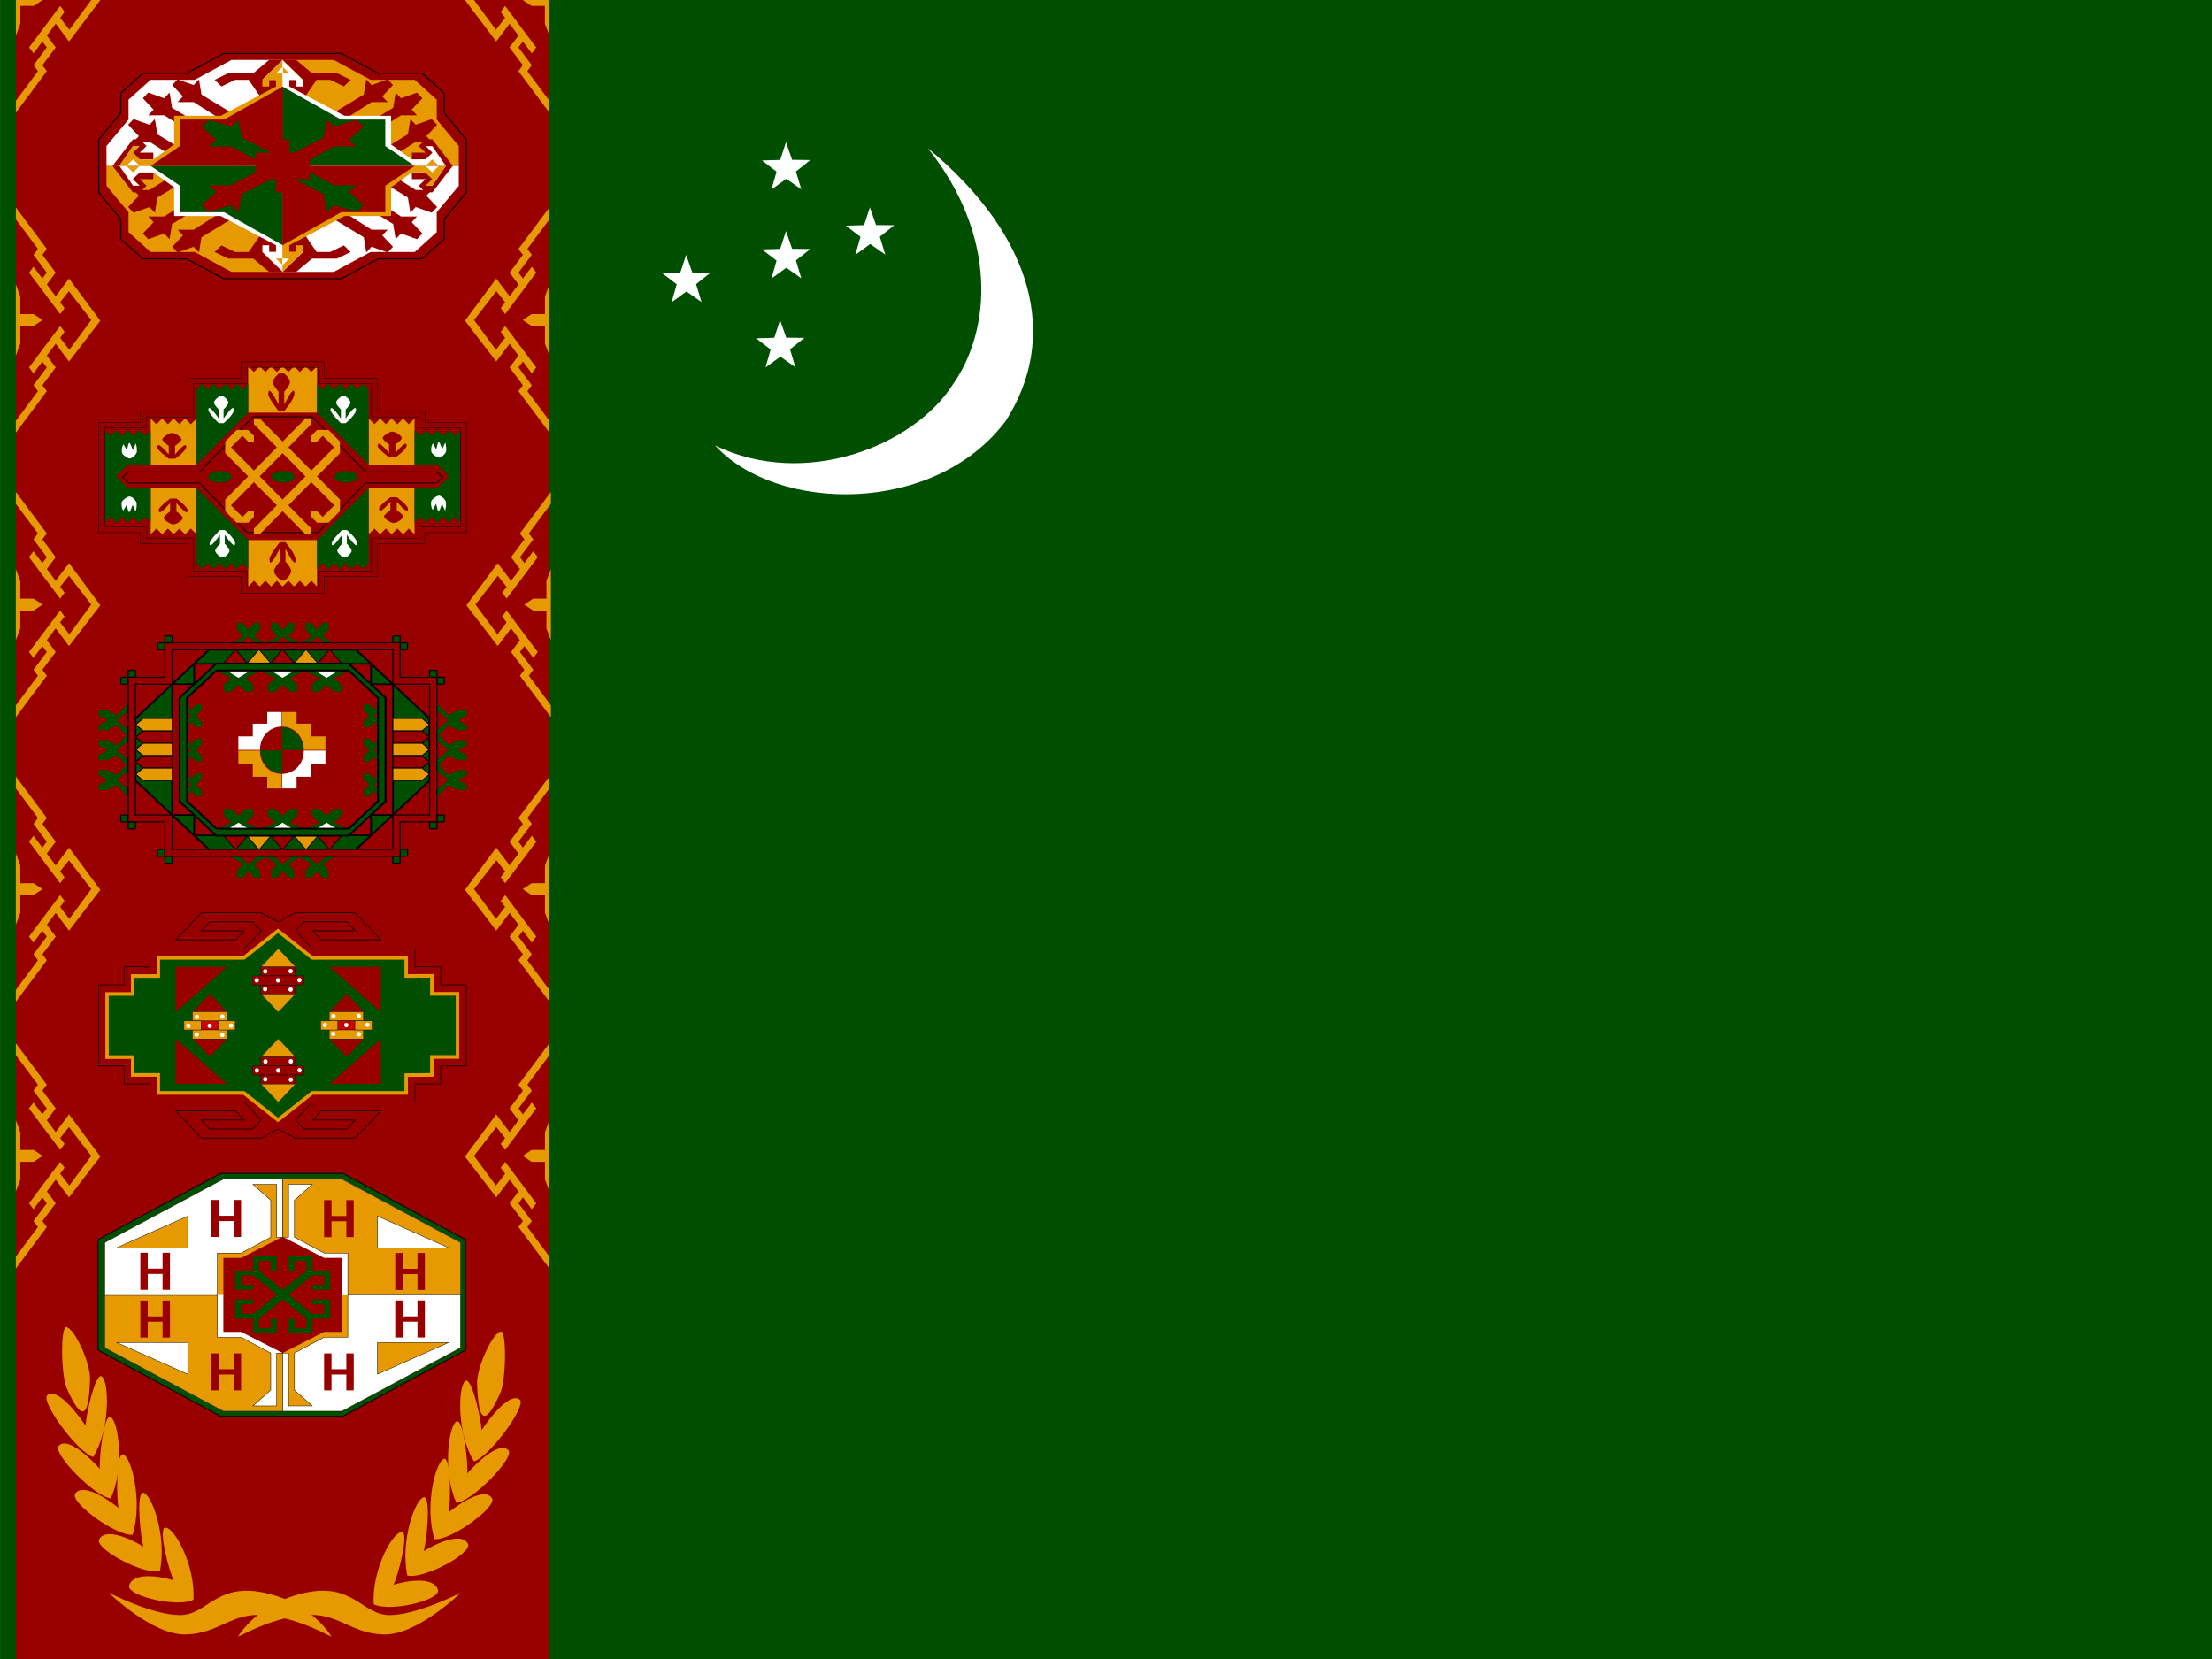 <svg xmlns="http://www.w3.org/2000/svg" height="480" width="640" version="1"><rect width="100%" height="100%" fill="#808080" stroke="none"/><defs><clipPath id="a"><path fill-opacity=".67" d="M42.666 0h682.67v512H42.666z"/></clipPath></defs><g fill-rule="evenodd" clip-path="url(#a)" transform="matrix(.938 0 0 .938 -40 0)"><path fill="#004e00" d="M0 0h768v512H0z"/><g stroke-width="1pt"><path d="M260.48 171.77h14.115" fill="#ffef00"/><path d="M263.24 137.424c27.92 13.477 61.136-.01 73.14-18.57 12.31-17.32 13.795-46.42-7.54-73.142 33.105 27.453 40.447 58.546 24.015 84.13-21.922 29.232-70.62 28.34-89.616 7.582z" fill="#fff"/><path fill="#feffff" d="M312.863 69.41l5.617.07-4.445 3.527 1.667 5.517-4.635-3.26-4.588 3.336 1.582-5.54-4.5-3.45 5.61-.168 1.802-5.47M285.152 104.15l5.617.072-4.446 3.527 1.667 5.516-4.634-3.26-4.588 3.336 1.583-5.54-4.5-3.45 5.612-.168 1.8-5.47M286.978 76.73l5.617.072-4.445 3.527 1.667 5.516-4.635-3.26-4.588 3.336 1.583-5.54-4.5-3.45 5.61-.168 1.802-5.47M286.978 49.295l5.617.07-4.445 3.528 1.667 5.517-4.635-3.26-4.588 3.336 1.583-5.54-4.5-3.45 5.61-.168 1.802-5.47M256.18 84.045l5.618.07-4.445 3.528 1.667 5.517-4.635-3.26-4.588 3.336 1.583-5.54-4.5-3.45 5.61-.168 1.802-5.47"/></g><path fill="#980000" d="M47.542 0H212.11v511.984H47.542z"/><g stroke-width="1pt" fill="#e69900"><path d="M47.532 133.453v-3.656l6.803-9.142-1.372-1.828 4.114-5.485-1.37-1.828-2.744 3.656-1.37-1.828 9.598-12.8 1.372 1.83-1.37 1.828 2.825 3.694 6.773-9.18-6.886-8.895-2.713 3.41 1.372 1.828-1.37 1.83-9.6-12.8 1.37-1.828 2.744 3.657 1.37-1.83-4.113-5.484 1.372-1.828-6.803-9.142v-3.656l9.545 12.798-1.37 1.828 4.113 5.485-2.743 3.657L59.82 91.4l4.113-5.483 9.653 13.016-9.653 12.58-4.113-5.484-2.743 3.655 2.743 3.657-4.114 5.485 1.37 1.828-9.544 12.798z"/><path d="M47.53 87.746l1.373 3.656v5.486h4.114l2.742 1.828-2.743 1.828h-4.114v5.486l-1.372 3.656v-21.94z"/></g><g stroke-width="1pt" fill="#e69900"><path d="M47.532 221.222v-3.656l6.803-9.142-1.372-1.828 4.114-5.485-1.37-1.827-2.744 3.656-1.37-1.83 9.598-12.798 1.372 1.83-1.37 1.827 2.825 3.693 6.773-9.18-6.886-8.895-2.713 3.41 1.372 1.83-1.37 1.828-9.6-12.8 1.37-1.827 2.744 3.656 1.37-1.83-4.113-5.484 1.372-1.828-6.803-9.142v-3.656l9.545 12.798-1.37 1.828 4.113 5.485-2.743 3.657 2.743 3.656 4.113-5.484 9.653 13.016-9.653 12.58-4.113-5.484-2.743 3.656 2.743 3.657-4.114 5.486 1.37 1.828-9.544 12.798z"/><path d="M47.53 175.515l1.373 3.656v5.487h4.114l2.742 1.828-2.743 1.828h-4.114v5.486l-1.372 3.655v-21.94z"/></g><g stroke-width="1pt" fill="#e69900"><path d="M47.533 308.992v-3.656l6.803-9.142-1.372-1.828 4.114-5.485-1.37-1.827-2.744 3.656-1.37-1.83 9.598-12.798 1.37 1.83-1.37 1.827 2.826 3.693 6.773-9.18-6.885-8.895-2.713 3.41 1.37 1.83-1.37 1.828-9.6-12.8 1.372-1.827 2.743 3.656 1.37-1.83-4.113-5.484 1.372-1.828-6.803-9.142v-3.656l9.545 12.798-1.37 1.828 4.113 5.485-2.742 3.657 2.743 3.656 4.114-5.484 9.653 13.016-9.653 12.58-4.113-5.484-2.742 3.656 2.743 3.657-4.113 5.486 1.37 1.828-9.544 12.798z"/><path d="M47.532 263.285l1.372 3.656v5.487h4.114l2.742 1.828-2.742 1.828h-4.114v5.486l-1.372 3.655v-21.94z"/></g><g stroke-width="1pt" fill="#e69900"><path d="M47.533 391.272v-3.656l6.803-9.142-1.372-1.828 4.114-5.485-1.37-1.827-2.744 3.656-1.37-1.83 9.598-12.798 1.37 1.83-1.37 1.827 2.826 3.693 6.773-9.18-6.885-8.895-2.713 3.41 1.37 1.83-1.37 1.828-9.6-12.8 1.372-1.827 2.743 3.656 1.37-1.83-4.113-5.484 1.372-1.828-6.803-9.142v-3.656l9.545 12.798-1.37 1.828 4.113 5.485-2.742 3.657 2.743 3.656 4.114-5.484 9.653 13.016-9.653 12.58-4.113-5.484-2.742 3.656 2.743 3.657-4.113 5.486 1.37 1.828-9.544 12.798z"/><path d="M47.532 345.565l1.372 3.656v5.487h4.114l2.742 1.828-2.742 1.828h-4.114v5.486l-1.372 3.655v-21.94z"/></g><g stroke-width="1pt" fill="#e69900"><path d="M212.116 133.453v-3.656l-6.803-9.142 1.372-1.828-4.114-5.485 1.372-1.828 2.743 3.656 1.37-1.828-9.598-12.8-1.37 1.83 1.37 1.828-2.826 3.694-6.772-9.18 6.886-8.895 2.713 3.41-1.37 1.828 1.37 1.83 9.6-12.8-1.372-1.828-2.743 3.657-1.37-1.83 4.113-5.484-1.372-1.828 6.803-9.142v-3.656l-9.545 12.798 1.372 1.828-4.114 5.485 2.743 3.657-2.742 3.656-4.113-5.483-9.653 13.016 9.653 12.58 4.113-5.484 2.743 3.655-2.742 3.657 4.114 5.485-1.37 1.828 9.544 12.798z"/><path d="M212.117 87.746l-1.372 3.656v5.486h-4.114l-2.74 1.828 2.74 1.828h4.115v5.486l1.372 3.656v-21.94z"/></g><g stroke-width="1pt" fill="#e69900"><path d="M212.57 221.223v-3.656l-6.803-9.142 1.372-1.828-4.115-5.485 1.37-1.828 2.744 3.656 1.37-1.828-9.6-12.8-1.37 1.83 1.37 1.828-2.825 3.694-6.773-9.18 6.886-8.895 2.713 3.41-1.37 1.828 1.37 1.83 9.6-12.8-1.37-1.828-2.744 3.657-1.37-1.83 4.113-5.484-1.373-1.828 6.803-9.142v-3.656l-9.545 12.798 1.37 1.828-4.113 5.485 2.743 3.657-2.743 3.656-4.113-5.483-9.654 13.016 9.653 12.58 4.112-5.484 2.743 3.655-2.743 3.657 4.114 5.485-1.37 1.828 9.544 12.798z"/><path d="M212.57 175.516l-1.37 3.656v5.486h-4.115l-2.742 1.828 2.742 1.828h4.114v5.486l1.37 3.656v-21.94z"/></g><g stroke-width="1pt" fill="#e69900"><path d="M212.116 308.992v-3.656l-6.803-9.142 1.372-1.828-4.114-5.485 1.372-1.827 2.743 3.656 1.37-1.83-9.598-12.798-1.37 1.83 1.37 1.827-2.826 3.693-6.772-9.18 6.886-8.895 2.713 3.41-1.37 1.83 1.37 1.828 9.6-12.8-1.372-1.827-2.743 3.656-1.37-1.83 4.113-5.484-1.372-1.828 6.803-9.142v-3.656l-9.545 12.798 1.372 1.828-4.114 5.485 2.743 3.657-2.742 3.656-4.113-5.484-9.653 13.016 9.653 12.58 4.113-5.484 2.743 3.656-2.742 3.657 4.114 5.486-1.37 1.828 9.544 12.798z"/><path d="M212.117 263.285l-1.372 3.656v5.487h-4.114l-2.74 1.828 2.74 1.828h4.115v5.486l1.372 3.655v-21.94z"/></g><g stroke-width="1pt" fill="#e69900"><path d="M212.116 391.272v-3.656l-6.803-9.142 1.372-1.828-4.114-5.485 1.372-1.827 2.743 3.656 1.37-1.83-9.598-12.798-1.37 1.83 1.37 1.827-2.826 3.693-6.772-9.18 6.886-8.895 2.713 3.41-1.37 1.83 1.37 1.828 9.6-12.8-1.372-1.827-2.743 3.656-1.37-1.83 4.113-5.484-1.372-1.828 6.803-9.142v-3.656l-9.545 12.798 1.372 1.828-4.114 5.485 2.743 3.657-2.742 3.656-4.113-5.484-9.653 13.016 9.653 12.58 4.113-5.484 2.743 3.656-2.742 3.657 4.114 5.486-1.37 1.828 9.544 12.798z"/><path d="M212.117 345.565l-1.372 3.656v5.487h-4.114l-2.74 1.828 2.74 1.828h4.115v5.486l1.372 3.655v-21.94z"/></g><g stroke-width="1pt" fill="#e69900"><path d="M47.545 34.737V31.08l6.803-9.14-1.372-1.83 4.114-5.484-1.37-1.828-2.744 3.656-1.37-1.828 9.598-12.8 1.37 1.83-1.37 1.828 2.826 3.694 6.773-9.18H73.6l-9.654 12.8-4.113-5.485-2.743 3.656 2.743 3.656-4.114 5.485 1.37 1.83-9.545 12.797zM47.546 0h8.228l-2.742 1.828h-4.114v5.486l-1.372 3.656V0z"/></g><g stroke-width="1pt" fill="#e69900"><path d="M212.104 34.737V31.08l-6.803-9.14 1.373-1.83-4.114-5.484 1.37-1.828 2.743 3.656 1.37-1.828-9.598-12.8-1.37 1.83 1.37 1.828-2.826 3.694-6.774-9.18h-2.796l9.653 12.8 4.113-5.485 2.743 3.656-2.744 3.656 4.114 5.485-1.37 1.83 9.544 12.797zM212.103 0h-8.228l2.742 1.828h4.114v5.486l1.373 3.656V0z"/></g><path d="M116.098 504.787s5.9-10.37 20.768-13.51c14.867-3.144 17.463 6.912 25.96 6.912 8.495 0 21.947-6.914 21.947-6.914s-13.452 13.197-23.836 12.883c-10.384-.315-13.924-6.914-24.544-5.97-10.62.94-20.295 6.91-20.295 6.597z" fill="#e69900"/><path d="M144.87 504.787s-5.9-10.37-20.77-13.51c-14.866-3.144-17.462 6.912-25.958 6.912-8.496 0-21.948-6.914-21.948-6.914s13.452 13.197 23.836 12.883c10.384-.315 13.924-6.914 24.544-5.97 10.62.94 20.295 6.91 20.295 6.597z" fill="#e69900"/><g stroke-width="1pt" fill="#e69900"><path d="M96.197 487.466c-1.31-2.742-4.584-14.706-2.838-16.202 2.62-.996 9.605 11.217 8.95 22.185-4.584 2.49-20.085-.998-19.867-4.24 1.092-4.486 9.825-2.99 13.754-1.744z"/><path d="M86.878 477.082c-.858-3.044-2.215-15.655-.276-16.638 2.715-.254 7.662 13.623 5.33 24.177-4.867 1.178-19.485-6.505-18.772-9.617 1.76-4.09 10.068-.222 13.718 2.08z"/><path d="M79.188 465.13c-.58-3.154-.797-15.88 1.218-16.55 2.723.175 6.396 14.722 3.13 24.827-4.943.4-18.787-9.523-17.8-12.498 2.117-3.783 10.03 1.363 13.452 4.22z"/><path d="M73.442 453.115c-.21-3.242 1.045-15.877 3.113-16.122 2.67.74 4.62 15.895.228 25.212-4.93-.63-17.462-13.325-16.143-16.063 2.527-3.302 9.75 3.434 12.802 6.973z"/><path d="M69.038 439.806c.145-3.245 2.754-15.498 4.826-15.346 2.56 1.24 2.846 16.595-2.507 24.97-4.808-1.562-15.825-16.502-14.223-18.957 2.857-2.783 9.27 5.253 11.904 9.333z"/><path d="M70.427 425.057c-.34 12.993-2.7 13.15-7.022 3.55-1.912-3.626-2.163-18.695-.445-19.26 2.485-.053 7.394 10.687 7.467 15.71z"/></g><g stroke-width="1pt" fill="#e69900"><path d="M164.03 488.835c1.31-2.742 4.584-14.706 2.838-16.202-2.62-.996-9.606 11.217-8.952 22.185 4.585 2.492 20.086-.997 19.868-4.238-1.092-4.487-9.825-2.99-13.754-1.745zM173.35 478.45c.857-3.043 2.214-15.654.275-16.637-2.715-.254-7.662 13.623-5.33 24.177 4.867 1.177 19.485-6.506 18.772-9.618-1.76-4.09-10.068-.222-13.718 2.08z"/><path d="M181.04 466.5c.58-3.155.796-15.882-1.22-16.552-2.722.176-6.395 14.723-3.13 24.828 4.944.4 18.788-9.523 17.8-12.498-2.116-3.782-10.03 1.364-13.45 4.222z"/><path d="M186.785 454.484c.21-3.242-1.045-15.877-3.113-16.122-2.67.74-4.62 15.895-.228 25.212 4.93-.63 17.462-13.325 16.143-16.063-2.527-3.3-9.75 3.435-12.802 6.974zM191.19 441.175c-.146-3.245-2.755-15.498-4.827-15.346-2.56 1.24-2.846 16.594 2.507 24.97 4.808-1.563 15.825-16.503 14.223-18.958-2.857-2.783-9.27 5.253-11.904 9.333z"/><path d="M189.8 426.426c.34 12.993 2.7 13.15 7.022 3.55 1.912-3.626 2.163-18.695.445-19.26-2.485-.053-7.394 10.687-7.467 15.71z"/></g><g transform="matrix(1 0 0 1.265 188.257 -77.027)"><path d="M-3.543 290.55h-5.315v3.543h-5.315v3.543h-21.26l-3.543 3.544 1.77 1.77h8.86l1.77-1.77h-8.857l1.772-1.772h12.4l-5.314 5.315h-12.402l-3.544-1.772-3.543 1.772h-12.402l-5.315-5.316 12.402.002 1.77 1.772-8.857-.002 1.772 1.773h8.858l1.772-1.77-3.544-3.544h-19.488v-3.543h-5.315v-3.543h-5.315v-15.945h5.315v-3.543h5.315v-3.543h19.488l3.544-3.545-1.772-1.77h-8.858l-1.772 1.772 8.858-.002-1.77 1.772-12.403.002 5.315-5.318h12.402l3.543 1.772 3.544-1.772h12.402l5.315 5.315h-12.4l-1.773-1.772h8.858l-1.772-1.77h-8.858l-1.77 1.77 3.542 3.544h21.26v3.542h5.315v3.543h5.315v15.945z" transform="matrix(1.488 0 0 1.24 3.502 -39.474)" stroke="#000" stroke-width=".133" fill="#980000"/><path d="M375.59 499.67v24.803h10.63v7.02h10.63v7.086h35.432l14.174 10.63 14.173-10.63h38.975v-7.02l10.63-.068v-7.087h10.63v-24.803h-10.63v-7.086l-10.63.068v-7.155H460.63l-14.174-10.63-14.174 10.63H396.85v7.154h-10.63v7.086h-10.63z" transform="matrix(.744 0 0 .62 -392.03 -6.521)" stroke="#e69900" stroke-width="1.422" fill="#004e00"/><path d="M-75.6 296.644l-15.822 10.984v-10.984H-75.6zM-43.97 296.644l15.822 10.985v-10.986H-43.97zM-75.6 325.208l-15.822-10.984v10.984H-75.6zM-43.965 325.208l15.82-10.985v10.985h-15.82zM-38.69 303.233l-5.272 4.394h10.547l-5.274-4.394zM-80.877 303.233l-5.273 4.394h10.547l-5.274-4.394zM-80.877 318.622l-5.273-4.394h10.547l-5.274 4.394zM-38.687 318.622l-5.273-4.394h10.547l-5.274 4.394z" fill="#980000"/><path d="M-59.787 329.602l-5.273-4.394h10.547l-5.274 4.394zM-59.787 307.632l-5.273-4.394h10.547l-5.274 4.394zM-59.787 292.25l-5.273 4.393h10.547l-5.274-4.394zM-59.787 314.217l-5.273 4.394h10.547l-5.274-4.393z" fill="#e69900"/><path transform="matrix(.744 0 0 .62 -392.03 -6.521)" stroke="#000" stroke-width=".133" fill="#e69900" d="M467.72 506.69h14.173v3.543H467.72z"/><path transform="matrix(.744 0 0 .62 -392.03 -6.521)" stroke="#000" stroke-width=".133" fill="#c00" d="M414.57 510.24h7.087v3.543h-7.087zM471.26 510.24h7.087v3.543h-7.087z"/><path transform="matrix(.744 0 0 .62 -392.03 -6.521)" stroke="#000" stroke-width=".133" fill="#900" d="M439.37 488.98h14.173v3.543H439.37zM439.37 496.06h14.173v3.543H439.37z"/><path transform="matrix(.744 0 0 .62 -392.03 -6.521)" stroke="#000" stroke-width=".133" fill="#900" d="M435.83 492.52h21.26v3.543h-21.26zM439.37 524.41h14.173v3.543H439.37zM439.37 531.5h14.173v3.543H439.37z"/><path transform="matrix(.744 0 0 .62 -392.03 -6.521)" stroke="#000" stroke-width=".133" fill="#900" d="M435.83 527.95h21.26v3.543h-21.26z"/><path transform="matrix(.744 0 0 .62 -392.03 -6.521)" stroke="#000" stroke-width=".133" fill="#e69900" d="M467.72 513.78h14.173v3.543H467.72zM411.02 506.69h14.173v3.543H411.02zM411.02 513.78h14.173v3.543H411.02z"/><path transform="matrix(.744 0 0 .62 -392.03 -6.521)" stroke="#000" stroke-width=".133" fill="#e69900" d="M407.48 510.24h7.087v3.543h-7.087zM421.65 510.24h7.087v3.543h-7.087zM464.17 510.24h7.087v3.543h-7.087zM478.35 510.24h7.087v3.543h-7.087z"/><ellipse fill="#fff" transform="matrix(.744 0 0 .62 -374.14 -38.912)" cx="413.68" rx=".886" cy="581.99" ry=".886"/><ellipse fill="#fff" transform="matrix(.744 0 0 .62 -367.57 -38.912)" cx="413.68" rx=".886" cy="581.99" ry=".886"/><ellipse fill="#fff" transform="matrix(.744 0 0 .62 -361 -38.958)" cx="413.68" rx=".886" cy="581.99" ry=".886"/><ellipse fill="#fff" transform="matrix(.744 0 0 .62 -371.51 -41.102)" cx="413.68" rx=".886" cy="581.99" ry=".886"/><ellipse fill="#fff" transform="matrix(.744 0 0 .62 -363.68 -41.148)" cx="413.68" rx=".886" cy="581.99" ry=".886"/><ellipse fill="#fff" transform="matrix(.744 0 0 .62 -371.57 -36.768)" cx="413.68" rx=".886" cy="581.99" ry=".886"/><ellipse fill="#fff" transform="matrix(.744 0 0 .62 -363.68 -36.677)" cx="413.68" rx=".886" cy="581.99" ry=".886"/><ellipse fill="#fff" transform="matrix(.744 0 0 .62 -353.17 -49.999)" cx="413.68" rx=".886" cy="581.99" ry=".886"/><ellipse fill="#fff" transform="matrix(.744 0 0 .62 -346.59 -49.999)" cx="413.68" rx=".886" cy="581.99" ry=".886"/><ellipse fill="#fff" transform="matrix(.744 0 0 .62 -340.02 -50.045)" cx="413.68" rx=".886" cy="581.99" ry=".886"/><ellipse fill="#fff" transform="matrix(.744 0 0 .62 -350.54 -52.189)" cx="413.68" rx=".886" cy="581.99" ry=".886"/><ellipse fill="#fff" transform="matrix(.744 0 0 .62 -342.71 -52.235)" cx="413.68" rx=".886" cy="581.99" ry=".886"/><ellipse fill="#fff" transform="matrix(.744 0 0 .62 -350.59 -47.855)" cx="413.68" rx=".886" cy="581.99" ry=".886"/><ellipse fill="#fff" transform="matrix(.744 0 0 .62 -342.71 -47.764)" cx="413.68" rx=".886" cy="581.99" ry=".886"/><ellipse fill="#fff" transform="matrix(.744 0 0 .62 -374.2 -60.904)" cx="413.68" rx=".886" cy="581.99" ry=".886"/><ellipse fill="#fff" transform="matrix(.744 0 0 .62 -367.62 -60.904)" cx="413.68" rx=".886" cy="581.99" ry=".886"/><ellipse fill="#fff" transform="matrix(.744 0 0 .62 -361.05 -60.949)" cx="413.68" rx=".886" cy="581.99" ry=".886"/><ellipse fill="#fff" transform="matrix(.744 0 0 .62 -371.57 -63.094)" cx="413.68" rx=".886" cy="581.99" ry=".886"/><ellipse fill="#fff" transform="matrix(.744 0 0 .62 -363.74 -63.139)" cx="413.68" rx=".886" cy="581.99" ry=".886"/><ellipse fill="#fff" transform="matrix(.744 0 0 .62 -371.62 -58.759)" cx="413.68" rx=".886" cy="581.99" ry=".886"/><ellipse fill="#fff" transform="matrix(.744 0 0 .62 -363.74 -58.668)" cx="413.68" rx=".886" cy="581.99" ry=".886"/><ellipse fill="#fff" transform="matrix(.744 0 0 .62 -395.28 -49.817)" cx="413.68" rx=".886" cy="581.99" ry=".886"/><ellipse fill="#fff" transform="matrix(.744 0 0 .62 -388.71 -49.817)" cx="413.68" rx=".886" cy="581.99" ry=".886"/><ellipse fill="#fff" transform="matrix(.744 0 0 .62 -382.14 -49.862)" cx="413.68" rx=".886" cy="581.99" ry=".886"/><ellipse fill="#fff" transform="matrix(.744 0 0 .62 -392.65 -52.007)" cx="413.68" rx=".886" cy="581.99" ry=".886"/><ellipse fill="#fff" transform="matrix(.744 0 0 .62 -384.82 -52.052)" cx="413.68" rx=".886" cy="581.99" ry=".886"/><ellipse fill="#fff" transform="matrix(.744 0 0 .62 -392.71 -47.672)" cx="413.68" rx=".886" cy="581.99" ry=".886"/><ellipse fill="#fff" transform="matrix(.744 0 0 .62 -384.82 -47.581)" cx="413.68" rx=".886" cy="581.99" ry=".886"/></g><path d="M138.875 255.867l4.536-2.126 4.536 2.127h-9.07zM125.273 255.867l4.536-2.126 4.534 2.127h-9.07zM111.67 255.867l4.536-2.126 4.535 2.127h-9.07zM138.875 206.99l4.536 2.127 4.536-2.126h-9.07zM125.273 206.99l4.536 2.127 4.534-2.126h-9.07zM111.67 206.99l4.536 2.127 4.535-2.126h-9.07z" fill="#fff"/><path d="M135.148 262.24l-5.288 4.252-5.288-4.253-5.29 4.252-5.287-4.253v2.124l3.526 2.128-1.763 2.125v2.126h1.764l1.763-2.126 1.763 2.126h1.763v-2.126l-1.764-2.125 3.526-2.127 3.525 2.127-1.763 2.125v2.126h1.763l1.763-2.126 1.763 2.126h1.763v-2.126l-1.763-2.125 3.525-2.127 3.526 2.126-1.763 2.127v2.126h1.764l1.763-2.126 1.763 2.126h1.763v-2.126l-1.763-2.126 3.525-2.126v-2.125l-5.288 4.25-5.29-4.25zM135.15 200.61l-5.29-4.254-5.287 4.253-5.29-4.254-5.287 4.253v-2.126l3.526-2.128-1.764-2.125v-2.125h1.764l1.762 2.126 1.763-2.125h1.763v2.126l-1.763 2.126 3.526 2.127 3.525-2.127-1.763-2.125v-2.125h1.763l1.763 2.126 1.764-2.125h1.763v2.126l-1.763 2.126 3.525 2.127 3.525-2.126-1.763-2.126v-2.125h1.763l1.763 2.126 1.763-2.125h1.764v2.126l-1.763 2.127 3.526 2.127v2.125l-5.288-4.253-5.29 4.252zM175.3 236.006l5.666-4.608-5.667-4.608 5.666-4.608-5.667-4.608h2.83l2.836 3.072 2.83-1.537h2.835v1.536l-2.833 1.536 2.834 1.535v1.537h-2.833l-2.83-1.537-2.835 3.073 2.834 3.072 2.83-1.536h2.835v1.536l-2.833 1.536 2.834 1.536v1.536h-2.833l-2.83-1.536-2.835 3.072 2.832 3.072 2.833-1.536h2.834v1.536l-2.833 1.536 2.834 1.536v1.536h-2.833l-2.833-1.536-2.833 3.072h-2.83l5.664-4.608-5.665-4.608zM84.37 236.006l-5.666-4.608 5.667-4.608-5.666-4.608 5.667-4.608h-2.83l-2.836 3.072-2.83-1.537h-2.835v1.536l2.833 1.536-2.834 1.535v1.537h2.833l2.83-1.537 2.835 3.073-2.834 3.072-2.83-1.536h-2.835v1.536l2.833 1.536-2.834 1.536v1.536h2.833l2.83-1.536 2.835 3.072-2.832 3.072-2.833-1.536H73.04v1.536l2.833 1.536-2.834 1.536v1.536h2.833l2.833-1.536 2.833 3.072h2.83l-5.664-4.608 5.665-4.608z" fill="#004e00"/><path transform="matrix(1.28 0 0 1.199 211.43 -5.642)" stroke="#000" stroke-width=".267" fill="#004e00" d="M-26.575 214.37h1.772v1.772h-1.772z"/><path transform="matrix(1.28 0 0 1.199 211.43 -5.642)" stroke="#000" stroke-width=".267" fill="#004e00" d="M-28.346 216.14h1.772v1.772h-1.772zM-37.205 225h1.772v1.772h-1.772zM-35.433 223.23h1.772v1.772h-1.773zM-93.898 223.23h1.772v1.772h-1.772zM-102.76 214.37h1.772v1.772h-1.772zM-100.98 216.14h1.772v1.772h-1.772zM-100.98 177.17h1.772v1.772h-1.772zM-102.76 178.94h1.772v1.772h-1.772zM-92.126 168.31h1.772v1.772h-1.772z"/><path transform="matrix(1.28 0 0 1.199 211.43 -5.642)" stroke="#000" stroke-width=".267" fill="#004e00" d="M-93.898 170.08h1.772v1.772h-1.772zM-37.205 168.31h1.772v1.772h-1.772zM-35.433 170.08h1.772v1.772h-1.773zM-28.346 177.17h1.772v1.772h-1.772z"/><path transform="matrix(1.28 0 0 1.199 211.43 -5.642)" stroke="#000" stroke-width=".267" fill="#004e00" d="M-26.575 178.94h1.772v1.772h-1.772zM-92.126 225h1.772v1.772h-1.772z"/><path d="M122.84 231.32h-6.68v-4.176l4.453.002v-3.915h4.454v-3.594h4.454v4.494c-3.687 0-6.68 3.044-6.68 7.19z" fill="#fff"/><path d="M136.355 231.32h6.68v-4.176l-4.453.002v-3.915h-4.454v-3.594h-4.454v4.494c3.688 0 6.68 3.044 6.68 7.19z" fill="#e69900"/><path d="M136.355 231.526h6.68v4.176l-4.453-.002v3.915h-4.454v3.595h-4.454v-4.494c3.688 0 6.68-3.044 6.68-7.19z" fill="#fff"/><path d="M122.84 231.526h-6.68v4.176l4.453-.002v3.915h4.454v3.595h4.454v-4.494c-3.687 0-6.68-3.044-6.68-7.19z" fill="#e69900"/><path d="M136.2 231.473h-6.68v-7.198c3.688 0 6.68 3.225 6.68 7.198z" fill="#004e00"/><path d="M136.2 231.373h-6.68v7.198c3.688 0 6.68-3.224 6.68-7.197z" fill="#980000"/><path d="M122.994 231.373h6.68v7.198c-3.687 0-6.68-3.224-6.68-7.197z" fill="#004e00"/><path d="M122.994 231.473h6.68v-7.198c-3.687 0-6.68 3.225-6.68 7.198z" fill="#980000"/><path d="M136.607 257.996l-6.803-4.253-6.803 4.253-6.802-4.253-6.803 4.253v-2.125l4.535-2.127-2.268-2.125v-2.126h2.268l2.268 2.126 2.267-2.126h2.268v2.126l-2.268 2.125L123 255.87l4.536-2.127-2.268-2.125v-2.126h2.268l2.268 2.126 2.267-2.126h2.27v2.126l-2.27 2.125 4.537 2.127 4.536-2.126-2.268-2.126v-2.126h2.268l2.267 2.126 2.268-2.126h2.268v2.126l-2.268 2.126 4.535 2.127v2.126l-6.803-4.252-6.803 4.252zM136.607 204.855l-6.803 4.253-6.803-4.253-6.802 4.253-6.803-4.253v2.125l4.535 2.128-2.268 2.125v2.126h2.268l2.268-2.127 2.267 2.126h2.268v-2.127l-2.268-2.125L123 206.98l4.536 2.128-2.268 2.125v2.126h2.268l2.268-2.127 2.267 2.126h2.27v-2.127l-2.27-2.125 4.537-2.127 4.536 2.127-2.268 2.126v2.126h2.268l2.267-2.127 2.268 2.126h2.268v-2.127l-2.268-2.126 4.535-2.127v-2.125l-6.803 4.252-6.803-4.252zM161.614 236.74l-3.402-5.316 3.402-5.315-3.402-5.316 3.402-5.314h-1.7l-1.702 3.543-1.7-1.772h-1.702v1.773l1.7 1.77-1.7 1.773v1.772h1.7l1.702-1.772 1.7 3.543-1.7 3.543-1.7-1.772h-1.702v1.773l1.7 1.77-1.7 1.773v1.772h1.7l1.702-1.772 1.7 3.543-1.7 3.543-1.7-1.772h-1.702v1.773l1.7 1.77-1.7 1.773v1.772h1.7l1.703-1.772 1.7 3.543h1.7l-3.4-5.316 3.4-5.315z" fill="#004e00"/><path d="M-100.98 177.17l-7.087 7.086v26.575l7.087 7.088h31.89l7.086-7.087v-26.574l-7.087-7.086h-31.89zm-1.772-5.316l-17.717 17.716v15.945l17.718 17.717h35.433l17.717-17.717V189.57l-17.716-17.716h-35.432z" transform="matrix(1.28 0 0 1.199 238.637 -5.641)" stroke="#000" stroke-width=".427" fill="#004e00"/><path d="M-93.898 147.05l3.543 5.315 3.544-5.315H-93.9z" transform="matrix(1.024 0 0 .8 215.058 140.225)" stroke="#000" stroke-width=".267" fill="#e69900"/><path d="M-93.898 147.05l3.543 5.315 3.544-5.315H-93.9z" transform="matrix(1.024 0 0 -.8 215.058 322.197)" stroke="#000" stroke-width=".267" fill="#e69900"/><path d="M-93.898 147.05l3.543 5.315 3.544-5.315H-93.9z" transform="matrix(1.024 0 0 -.8 229.568 322.197)" stroke="#000" stroke-width=".267" fill="#e69900"/><path d="M-93.898 147.05l3.543 5.315 3.544-5.315H-93.9z" transform="matrix(1.024 0 0 .8 229.568 140.225)" stroke="#000" stroke-width=".267" fill="#e69900"/><path d="M-93.898 147.05l3.543 5.315 3.544-5.315H-93.9z" transform="matrix(1.024 0 0 -.8 207.803 322.197)" stroke="#000" stroke-width=".267" fill="#980000"/><path d="M-93.898 147.05l3.543 5.315 3.544-5.315H-93.9z" transform="matrix(1.024 0 0 -.8 222.313 322.197)" stroke="#000" stroke-width=".267" fill="#980000"/><path d="M-93.898 147.05l3.543 5.315 3.544-5.315H-93.9z" transform="matrix(1.024 0 0 -.8 236.823 322.197)" stroke="#000" stroke-width=".267" fill="#980000"/><path d="M-104.53 180.71l3.544-3.544h-3.544v3.544z" transform="matrix(1.92 0 0 -1.799 303.233 576.373)" stroke="#000" stroke-width=".267" fill="#980000"/><path d="M98.045 236.74l3.402-5.316-3.402-5.315 3.402-5.316-3.402-5.314h1.7l1.702 3.543 1.7-1.772h1.702v1.773l-1.702 1.77 1.7 1.773v1.772h-1.7l-1.7-1.772-1.702 3.543 1.7 3.543 1.702-1.772h1.7v1.773l-1.7 1.77 1.7 1.773v1.772h-1.7l-1.7-1.772-1.702 3.543 1.7 3.543 1.702-1.772h1.7v1.773l-1.7 1.77 1.7 1.773v1.772h-1.7l-1.702-1.772-1.7 3.543h-1.7l3.4-5.316-3.4-5.315z" fill="#004e00"/><path d="M-76.18 154.13h7.086l1.77 1.772-1.77 1.77h-7.087v-3.542z" transform="matrix(1.28 0 0 1.079 261.308 59.143)" stroke="#000" stroke-width=".267" fill="#980000"/><path d="M-99.213 180.71l-3.543 3.544v26.575l3.543 3.542h-5.316l.002-33.662h5.315z" transform="matrix(1.28 0 0 1.199 229.568 -5.641)" stroke="#000" stroke-width=".4" fill="#980000"/><path d="M-93.898 147.05l3.543 5.315 3.544-5.315H-93.9z" transform="matrix(1.024 0 0 .8 207.803 140.225)" stroke="#000" stroke-width=".267" fill="#980000"/><path d="M-93.898 147.05l3.543 5.315 3.544-5.315H-93.9z" transform="matrix(1.024 0 0 .8 222.313 140.225)" stroke="#000" stroke-width=".267" fill="#980000"/><path d="M-93.898 147.05l3.543 5.315 3.544-5.315H-93.9z" transform="matrix(1.024 0 0 .8 236.823 140.225)" stroke="#000" stroke-width=".267" fill="#980000"/><path d="M-99.212 180.71l-3.544 3.544v26.575l3.544 3.542h-5.315V180.71h5.315z" transform="matrix(-1.28 0 0 1.199 30.063 -5.641)" stroke="#000" stroke-width=".4" fill="#980000"/><path d="M-104.53 180.71l3.544-3.544h-3.544v3.544z" transform="matrix(-1.92 0 0 -1.799 -43.612 576.373)" stroke="#000" stroke-width=".267" fill="#980000"/><path d="M-104.53 180.71l3.544-3.544h-3.544v3.544z" transform="matrix(-1.92 0 0 1.799 -43.612 -113.956)" stroke="#000" stroke-width=".267" fill="#980000"/><path d="M-104.53 180.71l3.544-3.544h-3.544v3.544z" transform="matrix(1.92 0 0 1.799 303.233 -113.956)" stroke="#000" stroke-width=".267" fill="#980000"/><path d="M-100.98 177.17l-7.087 7.086v26.575l7.087 7.088h31.89l7.086-7.087v-26.574l-7.087-7.086h-31.89zm0-1.773l-8.86 8.858v26.575l8.86 8.858h31.89l8.857-8.858v-26.575l-8.86-8.858h-31.888z" transform="matrix(1.28 0 0 1.199 238.637 -5.641)" stroke="#000" stroke-width=".427" fill="#004e00"/><path d="M-76.18 154.13h7.086l1.77 1.772-1.77 1.77h-7.087v-3.542z" transform="matrix(1.28 0 0 1.079 261.307 62.954)" stroke="#000" stroke-width=".267" fill="#e69900"/><path d="M-76.18 154.13h7.086l1.77 1.772-1.77 1.77h-7.087v-3.542z" transform="matrix(1.28 0 0 1.079 261.308 66.791)" stroke="#000" stroke-width=".267" fill="#980000"/><path d="M-76.18 154.13h7.086l1.77 1.772-1.77 1.77h-7.087v-3.542z" transform="matrix(1.28 0 0 1.079 261.308 70.601)" stroke="#000" stroke-width=".267" fill="#e69900"/><path d="M-76.18 154.13h7.086l1.77 1.772-1.77 1.77h-7.087v-3.542z" transform="matrix(1.28 0 0 1.079 261.308 55.307)" stroke="#000" stroke-width=".267" fill="#e69900"/><path d="M-76.18 154.13h7.086l1.77 1.772-1.77 1.77h-7.087v-3.542z" transform="matrix(-1.28 0 0 1.079 -1.682 59.143)" stroke="#000" stroke-width=".267" fill="#980000"/><path d="M-76.18 154.13h7.086l1.77 1.772-1.77 1.77h-7.087v-3.542z" transform="matrix(-1.28 0 0 1.079 -1.682 62.955)" stroke="#000" stroke-width=".267" fill="#e69900"/><path d="M-76.18 154.13h7.086l1.77 1.772-1.77 1.77h-7.087v-3.542z" transform="matrix(-1.28 0 0 1.079 -1.682 66.791)" stroke="#000" stroke-width=".267" fill="#980000"/><path d="M-76.18 154.13h7.086l1.77 1.772-1.77 1.77h-7.087v-3.542z" transform="matrix(-1.28 0 0 1.079 -1.682 70.602)" stroke="#000" stroke-width=".267" fill="#e69900"/><path d="M-76.18 154.13h7.086l1.77 1.772-1.77 1.77h-7.087v-3.542z" transform="matrix(-1.28 0 0 1.079 -1.682 55.308)" stroke="#000" stroke-width=".267" fill="#e69900"/><path d="M-100.98 178.94v37.205h8.858v8.858h56.693v-8.858h8.86V178.94h-8.86v-8.858H-92.12v8.858h-8.858zm1.77 1.772v33.66h8.86v8.86h53.15v-8.86h8.858v-33.66H-37.2v-8.86h-53.15v8.86h-8.86z" transform="matrix(1.28 0 0 1.199 211.43 -5.642)" stroke="#000" stroke-width=".267" fill="#970000"/><g><path d="M-28.347 69.094l-5.315-7.087v-5.315l-5.315-5.314h-10.63l-8.858-5.315H-86.81l-8.86 5.315h-10.63l-5.315 5.315v5.315l-5.315 7.086v14.173l5.315 7.087v5.315l5.315 5.314h10.63l8.86 5.315h28.345l8.858-5.316h10.63l5.315-5.315v-5.316l5.315-7.087V69.093z" transform="matrix(1.28 0 0 1.154 222.762 -36.689)" stroke="#000" stroke-width=".267" fill="#980000"/><path d="M75.49 51.174v6.128l6.804 8.17V71.6l6.803 6.128h13.606l11.34 6.13h15.874V51.173H75.49z" fill="#e69900"/><path d="M110.658 65.598l-8.28 5.257H97.43l1.65 1.752-3.298 3.504 1.648 1.753 4.947-1.752 1.65 1.753.76-4.682 9.132-5.54-3.262-2.042z" fill="#980000"/><path d="M101.593 61.513l-8.28 5.257h-4.948l1.65 1.752-3.298 3.504 1.648 1.752 4.947-1.752 1.65 1.752.76-4.682 9.132-5.542-3.26-2.04zM97.055 53.346l-8.28 5.257h-4.948l1.65 1.752-3.298 3.504 1.647 1.75 4.947-1.75 1.65 1.75.76-4.68 9.132-5.543-3.26-2.04z" fill="#980000"/><path d="M184.153 51.174v-6.128l-6.803-8.17v-6.128l-6.803-6.128H156.94l-11.34-6.13h-15.873v32.684h54.426z" fill="#e69900"/><path d="M129.842 83.856h-4.2l-4.87-4.085h-7.728l-4.2-2.042 2.1-2.043 4.2 2.043h4.2l4.198-6.128 6.3 2.043v4.085h-6.3l6.3 6.128z" fill="#980000"/><path d="M75.49 51.174v-6.128l6.804-8.17v-6.128l6.803-6.128h13.606l11.34-6.13h15.874v32.684H75.49z" fill="#fff"/><path d="M129.842 18.488h-4.2l-4.87 4.085h-7.728l-4.2 2.043 2.1 2.043 4.2-2.044h4.2l4.198 6.128 6.3-2.043v-4.084h-6.3l6.3-6.128z" fill="#980000"/><path d="M129.808 18.488h4.2l4.87 4.085h7.728l4.2 2.043-2.1 2.043-4.2-2.044h-4.2l-4.198 6.128-6.3-2.043v-4.084h6.3l-6.3-6.128z" fill="#980000"/><path d="M184.153 51.174v6.128l-6.803 8.17V71.6l-6.803 6.128H156.94l-11.34 6.13h-15.873V51.173h54.426z" fill="#fff"/><path d="M129.808 83.856h4.2l4.87-4.085h7.728l4.2-2.042-2.1-2.043-4.2 2.043h-4.2L136.11 71.6l-6.3 2.043v4.085h6.3l-6.3 6.128zM101.593 40.827l-8.28-5.257h-4.948l1.65-1.752-3.298-3.504 1.648-1.752 4.947 1.752 1.65-1.752.76 4.682 9.132 5.542-3.26 2.04zM148.985 36.746l8.28-5.257h4.948l-1.65-1.753 3.298-3.504-1.647-1.752-4.947 1.753-1.65-1.752-.76 4.683-9.132 5.542 3.26 2.04z" fill="#980000"/><path d="M110.658 36.746l-8.28-5.257H97.43l1.65-1.753-3.298-3.504 1.648-1.752 4.947 1.753 1.65-1.752.76 4.683 9.132 5.542-3.262 2.04zM97.055 49.002l-8.28-5.257h-4.948l1.65-1.752-3.298-3.504 1.647-1.753 4.947 1.752 1.65-1.753.76 4.682 9.132 5.54-3.26 2.042z" fill="#980000"/><path d="M79.48 51.14h2.102l2.1 2.043 2.1-2.042h44.09v28.596h-2.1l2.1 2.043v2.04l-6.298-6.126v-2.042h2.1v2.042h2.1v-2.042l-17.05-9.022h-14.36v-8.852l-6.384-4.595h-4.2l-2.098 2.042 2.1 2.044h-2.1l-4.2-6.13z" fill="#fff"/><path d="M79.48 51.207h2.102l2.1-2.042 2.1 2.042h44.09V22.613h-2.1l2.1-2.043v-2.043l-6.298 6.127v2.042h2.1v-2.042h2.1v2.042l-17.05 9.022h-14.36v8.852l-6.384 4.595h-4.2l-2.098-2.042 2.1-2.044h-2.1l-4.2 6.127z" fill="#e69900"/><path d="M89.088 51.162h40.82v24.513l-18.142-10.213H98.16v-8.17l-9.072-6.13z" fill="#004e00"/><path d="M158.05 40.827l8.282-5.257h4.947l-1.65-1.752 3.297-3.504-1.648-1.752-4.948 1.752-1.65-1.752-.76 4.682-9.132 5.542 3.26 2.04zM162.59 49.002l8.28-5.257h4.947l-1.65-1.752 3.298-3.504-1.648-1.753-4.947 1.752-1.65-1.753-.76 4.682-9.132 5.54 3.26 2.042z" fill="#980000"/><path d="M180.163 51.207h-2.1l-2.1-2.042-2.1 2.042h-44.09V22.613h2.098l-2.098-2.043v-2.043l6.298 6.127v2.042h-2.1v-2.042h-2.1v2.042l17.05 9.022h14.36v8.852l6.384 4.595h4.2l2.098-2.042-2.1-2.044h2.1l4.2 6.127z" fill="#fff"/><path d="M170.556 51.186h-40.82V26.673l18.142 10.213h13.607v8.17l9.07 6.13z" fill="#004e00"/><path d="M148.985 65.598l8.28 5.257h4.948l-1.65 1.752 3.298 3.504-1.647 1.753-4.947-1.752-1.65 1.753-.76-4.682-9.132-5.54 3.26-2.042zM158.05 61.513l8.282 5.257h4.947l-1.65 1.752 3.297 3.504-1.648 1.752-4.948-1.752-1.65 1.752-.76-4.682-9.132-5.542 3.26-2.04zM162.59 53.346l8.28 5.257h4.947l-1.65 1.752 3.298 3.504-1.648 1.75-4.947-1.75-1.65 1.75-.76-4.68-9.132-5.543 3.26-2.04z" fill="#980000"/><path d="M180.163 51.14h-2.1l-2.1 2.043-2.1-2.042h-44.09v28.596h2.098l-2.098 2.043v2.04l6.298-6.126v-2.042h-2.1v2.042h-2.1v-2.042l17.05-9.022h14.36v-8.852l6.384-4.595h4.2l2.098 2.042-2.1 2.044h2.1l4.2-6.13z" fill="#e69900"/><path d="M170.556 51.162h-40.82v24.513l18.142-10.213h13.607v-8.17l9.07-6.13zM89.088 51.186h40.82V26.673l-18.142 10.213H98.16v8.17l-9.072 6.13z" fill="#980000"/><path d="M134.352 51.296l11.387-6.125h6.8l-2.267-2.04 4.534-4.084-2.267-2.04-6.8 2.04-2.27-2.04-1.046 5.454-12.556 6.457 4.484 2.38zM125.292 51.04l-11.387 6.126h-6.8l2.266 2.04-4.533 4.085 2.267 2.042 6.8-2.04 2.27 2.04 1.046-5.455 12.556-6.457-4.484-2.38z" fill="#980000"/><path d="M125.292 51.296l-11.387-6.125h-6.8l2.266-2.04-4.533-4.084 2.267-2.04 6.8 2.04 2.27-2.04 1.046 5.454 12.556 6.457-4.484 2.38zM134.352 51.04l11.387 6.126h6.8l-2.267 2.04 4.534 4.085-2.267 2.042-6.8-2.04-2.27 2.04-1.046-5.455-12.556-6.457 4.484-2.38z" fill="#004e00"/><path d="M85.75 55.256l2.1 2.043-2.1 2.04h-2.1l-6.3-8.17h2.1l4.2 6.13h2.1l-2.1-2.044 2.1-2.043h4.2v2.043h-4.2z" fill="#980000"/><path d="M85.75 47.086l2.1-2.043L85.75 43h-2.1l-6.3 8.17h2.1l4.2-6.127h2.1l-2.1 2.043 2.1 2.043h4.2v-2.044h-4.2zM173.898 55.256l-2.1 2.043 2.1 2.04h2.1l6.3-8.17h-2.1l-4.2 6.13h-2.1l2.1-2.044-2.1-2.043h-4.2v2.043h4.2zM173.898 47.086l-2.1-2.043 2.1-2.042h2.1l6.3 8.17h-2.1l-4.2-6.127h-2.1l2.1 2.043-2.1 2.043h-4.2v-2.044h4.2zM127.723 43h4.2v16.342h-4.2z" fill="#980000"/><path fill="#980000" d="M121.425 47.087h16.795v8.17h-16.795z"/></g><g><path d="M333.07 170.08l-10.63 5.315v8.858l10.63 5.315h10.63l10.63-5.315v-8.858l-10.63-5.315h-10.63z" transform="matrix(3.554 0 0 3.846 -1073.053 -292.206)" stroke="#000" stroke-width=".07" fill="#004e00"/><path d="M87.156 396.125h2.284v-4.19h4.572v4.19h2.284v-9.772h-2.284v4.188H89.44v-4.187h-2.284v9.772zM145.05 428.715h2.285v-4.19h4.572v4.19h2.284v-9.772h-2.283v4.188h-4.572v-4.187h-2.284v9.772zM108.486 379.83h2.285v-4.19h4.573v4.19h2.284v-9.772h-2.284v4.188h-4.572v-4.188h-2.284v9.772zM142.006 379.83h2.285v-4.19h4.573v4.19h2.284v-9.772h-2.284v4.188h-4.572v-4.188h-2.283v9.772zM163.327 396.125h2.285v-4.19h4.572v4.19h2.284v-9.772h-2.284v4.188h-4.572v-4.187h-2.284v9.772zM163.327 412.42h2.285v-4.19h4.572v4.19h2.284v-9.772h-2.284v4.188h-4.572v-4.188h-2.284v9.772z" fill="#c00"/><path d="M129.84 435.285v-35.86h54.85v16.3l-36.565 19.56H129.84z" fill="#e69900"/><path d="M129.84 363.698v35.86H74.99v-16.3l36.567-19.56h18.284z" fill="#e69900"/><path d="M129.84 363.698v35.86h54.85v-16.3l-36.565-19.56H129.84z" fill="#fff"/><path d="M129.84 435.285v-35.858H74.99v16.298l36.567 19.56h18.284z" fill="#fff"/><path d="M-177.16 368.5h21.26l-21.26-10.63v10.63zm24.803-1.772v17.717h-33.662v-14.173h-7.085l-8.858-5.315v-12.402l5.314-5.315h-7.085v17.717h-1.772v-19.49h17.717l35.433 21.26z" transform="matrix(1.032 0 0 .92 341.901 45.868)" stroke="#000" stroke-width=".133" fill="#e69900"/><path d="M111.538 388.01v22.81h5.483l12.8 6.518 12.802-6.52h5.483v-22.81h-5.483l-12.8-6.518-12.8 6.52h-5.484z" fill="#980000"/><path d="M-177.16 368.5h21.26l-21.26-10.63v10.63zm24.803-1.772v17.717h-33.662v-14.173h-7.085l-8.858-5.315v-12.402l5.314-5.315h-7.085v17.717h-1.772v-19.49h17.717l35.433 21.26z" transform="matrix(-1.032 0 0 -.92 -82.271 753.118)" stroke="#000" stroke-width=".133" fill="#e69900"/><path d="M-177.16 368.5h21.26l-21.26-10.63v10.63zm24.803-1.772v17.717h-33.662v-14.173h-7.085l-8.858-5.315v-12.402l5.314-5.315h-7.085v17.717h-1.772v-19.49h17.717l35.433 21.26z" transform="matrix(-1.032 0 0 .92 -82.271 45.868)" stroke="#000" stroke-width=".133" fill="#fff"/><path d="M-177.16 368.5h21.26l-21.26-10.63v10.63zm24.803-1.772v17.717h-33.662v-14.173h-7.085l-8.858-5.315v-12.402l5.314-5.315h-7.085v17.717h-1.772v-19.49h17.717l35.433 21.26z" transform="matrix(1.032 0 0 -.92 341.902 753.118)" stroke="#000" stroke-width=".133" fill="#fff"/><path d="M85.938 412.567h2.284v-4.89h4.572v4.89h2.284v-11.41h-2.284v4.89h-4.572v-4.89h-2.284v11.41zM107.868 428.862h2.284v-4.89h4.572v4.89h2.284v-11.41h-2.284v4.89h-4.572v-4.89h-2.284v11.41zM85.938 386.427h2.284v4.89h4.572v-4.89h2.284v11.41h-2.284v-4.89h-4.572v4.89h-2.284v-11.41zM107.868 370.13h2.284v4.89h4.572v-4.89h2.284v11.41h-2.284v-4.89h-4.572v4.89h-2.284v-11.41zM142.615 428.862h2.285v-4.89h4.572v4.89h2.284v-11.41h-2.284v4.89H144.9v-4.89h-2.284v11.41zM164.555 397.89h2.285V393h4.572v4.89h2.284v-11.408h-2.284v4.89h-4.572v-4.89h-2.284v11.41zM142.615 428.862h2.285v-4.89h4.572v4.89h2.284v-11.41h-2.284v4.89H144.9v-4.89h-2.284v11.41zM142.615 428.862h2.285v-4.89h4.572v4.89h2.284v-11.41h-2.284v4.89H144.9v-4.89h-2.284v11.41zM164.555 412.556h2.285v-4.89h4.572v4.89h2.284v-11.41h-2.284v4.89h-4.572v-4.89h-2.284v11.41zM142.615 381.596h2.285v-4.89h4.572v4.89h2.284v-11.41h-2.284v4.89H144.9v-4.89h-2.284v11.41z" fill="#980000"/><path d="M131.672 399.332l7.314-5.94h3.656v2.97h-3.656v1.484h5.484v-5.938h-5.484v-4.454h-7.314v4.453h1.83v-2.97h3.655v2.97l-7.313 5.94-7.314-5.94v-2.968h3.657v2.968h1.828v-4.454h-7.313v4.454h-5.485v5.94h5.485v-1.485h-3.658v-2.97h3.658l7.313 5.938-7.313 5.94h-3.657v-2.97h3.657v-1.485h-5.484v5.94h5.484v4.452l7.313.002v-4.456h-1.827v2.97h-3.657v-2.97l7.313-5.938 7.315 5.94v2.97h-3.656v-2.97h-1.83v4.453h7.314v-4.454l5.485-.002v-5.938h-5.484v1.485h3.657v2.97h-3.657l-7.314-5.938z" fill="#004e00"/></g><g transform="matrix(1.032 0 0 .959 204.78 18.153)"><path d="M-122.352 134.285l3.43-3.73h20.573l15.43-16.784h20.575l15.43 16.785h20.575l3.43 3.73-3.43 3.73h-20.574l-15.43 16.783H-82.92l-15.43-16.784h-20.573l-3.43-3.73z" fill="#980000"/><path d="M372.05 391.54l1.903-1.95h22.834l17.126-19.488h19.03l17.125 19.49h22.835l1.903 1.948-1.903 1.948h-22.835l-15.223 17.54H412.01l-15.223-17.54h-22.834l-1.903-1.948z" transform="matrix(.931 0 0 .909 -466.86 -221.29)" stroke="#000" stroke-width=".29" fill="#980000"/><path d="M-64.07 136.148l6.857 7.458-3.428 3.73-1.716-1.865h-1.714v1.866l1.714 1.865h3.43l3.428-3.73v-3.73l-6.857-7.457 6.857-7.46v-3.73l-3.43-3.73h-3.427l-1.715 1.865v1.865h1.715l1.714-1.865 3.427 3.73-6.857 7.46-6.86-7.46 6.86-7.46v-1.863h-1.715l-6.857 7.458-6.86-7.46h-1.714v1.865l6.86 7.46-6.86 7.46-6.858-7.46 3.43-3.73 1.714 1.865h1.714v-1.865l-1.714-1.864h-3.43l-3.43 3.73v3.73l6.86 7.46-6.86 7.458v3.73l3.43 3.73h3.43l1.714-1.865v-1.865h-1.714l-1.715 1.865-3.43-3.73 6.86-7.46 6.857 7.46-6.858 7.46v1.864h1.714l6.86-7.458 6.857 7.46h1.714v-1.866l-6.86-7.46 6.86-7.458zm-8.573-9.325l-6.86 7.46 6.86 7.46 6.858-7.46-6.858-7.46zM-82.917 154.79v14.918l1.715-1.865 1.715 1.865 1.714-1.865 1.714 1.865 1.716-1.865 1.714 1.865 1.715-1.865 1.715 1.865 1.714-1.865 1.715 1.865 1.712-1.865 1.715 1.865V154.79h-20.574zM-62.353 113.79V98.872l-1.715 1.865-1.715-1.865-1.714 1.865-1.714-1.865-1.716 1.865-1.714-1.865-1.715 1.865-1.715-1.865-1.714 1.865-1.715-1.865-1.712 1.865-1.715-1.865v14.918h20.574zM-33.205 130.58v-14.918l-1.715 1.865-1.713-1.865-1.715 1.865-1.715-1.865-1.714 1.865-1.715-1.865-1.714 1.865-1.714-1.865v14.918h13.715zM-98.355 130.58v-14.918l-1.715 1.865-1.713-1.865-1.715 1.865-1.715-1.865-1.714 1.865-1.715-1.865-1.714 1.865-1.714-1.865v14.918h13.715zM-33.205 138.01v14.918l-1.715-1.865-1.713 1.865-1.715-1.865-1.715 1.865-1.714-1.865-1.715 1.865-1.714-1.865-1.714 1.865V138.01h13.715zM-98.355 138.01v14.918l-1.715-1.865-1.713 1.865-1.715-1.865-1.715 1.865-1.714-1.865-1.715 1.865-1.714-1.865-1.714 1.865V138.01h13.715z" fill="#e69900"/><path d="M-62.347 154.79v9.324l1.714-1.866 1.715 1.866 1.714-1.866 1.714 1.866 1.715-1.866 1.714 1.866 1.714-1.866 1.714 1.866 1.715-1.866v-24.242l-15.43 16.784zM-82.933 154.79v9.325l-1.715-1.866-1.715 1.865-1.714-1.866-1.714 1.865-1.716-1.866-1.714 1.865-1.715-1.866-1.714 1.865-1.714-1.866v-24.244l15.43 16.784zM-82.933 113.79v-9.324l-1.714 1.866-1.715-1.866-1.714 1.866-1.714-1.866-1.715 1.866-1.714-1.866-1.714 1.866-1.714-1.866-1.715 1.866v24.242l15.43-16.784zM-62.347 113.79v-9.324l1.714 1.866 1.715-1.866 1.714 1.866 1.714-1.866 1.715 1.866 1.714-1.866 1.714 1.866 1.714-1.866 1.715 1.866v24.242l-15.43-16.784zM-112.078 149.206l-1.715-1.865-1.713 1.866-1.714-1.865-1.715 1.866-1.715-1.865-1.715 1.866-1.713-1.865-1.715 1.866v-29.838l1.714 1.866 1.715-1.866 1.715 1.866 1.714-1.866 1.715 1.866 1.713-1.866 1.714 1.866 1.715-1.866v11.19h-6.857l-3.43 3.73 3.43 3.73h6.857v11.188zM-33.202 149.206l1.715-1.865 1.713 1.866 1.714-1.865 1.715 1.866 1.715-1.865 1.715 1.866 1.713-1.865 1.715 1.866v-29.838l-1.714 1.866-1.715-1.866-1.715 1.866-1.714-1.866-1.715 1.866-1.713-1.866-1.714 1.866-1.715-1.866v11.19h6.857l3.43 3.73-3.43 3.73h-6.857v11.188z" fill="#004e00"/><path d="M-91.36 155.978s-1.428 1.474-1.428 2.21c-.028.687 1.524 2.227 2.143 2.21.81.017 2.143-1.473 2.143-2.21 0-.736-1.43-2.21-1.43-2.21v-2.948s3.104 5.068 3.104 2.857c0-1.586-3.103-4.33-3.103-4.33h-1.43s-3.103 3.213-3.103 4.33c0 2.21 3.103-2.857 3.103-2.857v2.948z" fill="#fff"/><path d="M-73.497 161.67s-1.715 2.062-1.715 3.094c-.034.962 1.83 3.118 2.572 3.095.97.022 2.572-2.064 2.572-3.096s-1.715-3.095-1.715-3.095v-4.128s3.037 6.75 3.037 3.656c0-2-3.037-5.72-3.037-5.72h-1.714s-3.506 4.656-3.037 5.72c0 3.095 3.037-3.656 3.037-3.656v4.127z" fill="#980000"/><ellipse fill="#004e00" transform="matrix(.968 0 0 1.053 -482.4 -277.85)" cx="403.94" rx="3.543" cy="391.54" ry="1.772"/><ellipse fill="#004e00" transform="matrix(.968 0 0 1.053 -463.54 -277.85)" cx="403.94" rx="3.543" cy="391.54" ry="1.772"/><ellipse fill="#004e00" transform="matrix(.968 0 0 1.053 -444.69 -277.85)" cx="403.94" rx="3.543" cy="391.54" ry="1.772"/><path d="M-91.72 112.76s-1.428-1.474-1.428-2.21c-.028-.688 1.524-2.228 2.143-2.21.81-.018 2.143 1.472 2.143 2.21 0 .736-1.43 2.21-1.43 2.21v2.948s3.104-5.068 3.104-2.857c0 1.587-3.103 4.332-3.103 4.332h-1.43s-3.103-3.214-3.103-4.33c0-2.212 3.103 2.856 3.103 2.856v-2.948z" fill="#fff"/><path d="M-73.857 107.062s-1.715-2.063-1.715-3.095c-.034-.962 1.83-3.118 2.572-3.095.97-.023 2.572 2.063 2.572 3.095s-1.715 3.095-1.715 3.095v4.127s3.037-6.752 3.037-3.657c0 2-3.037 5.72-3.037 5.72h-1.714s-3.506-4.656-3.037-5.72c0-3.095 3.037 3.656 3.037 3.656v-4.128z" fill="#980000"/><path d="M-54.86 155.978s-1.428 1.474-1.428 2.21c-.028.687 1.524 2.227 2.143 2.21.81.017 2.143-1.473 2.143-2.21 0-.736-1.43-2.21-1.43-2.21v-2.948s3.104 5.068 3.104 2.857c0-1.586-3.103-4.33-3.103-4.33h-1.43s-3.103 3.213-3.103 4.33c0 2.21 3.103-2.857 3.103-2.857v2.948zM-55.22 112.76s-1.428-1.474-1.428-2.21c-.028-.688 1.524-2.228 2.143-2.21.81-.018 2.143 1.472 2.143 2.21 0 .736-1.43 2.21-1.43 2.21v2.948s3.104-5.068 3.104-2.857c0 1.587-3.103 4.332-3.103 4.332h-1.43s-3.103-3.214-3.103-4.33c0-2.212 3.103 2.856 3.103 2.856v-2.948z" fill="#fff"/><path d="M-106.273 145.593s-1.9 1.383-1.9 2.074c-.037.644 2.026 2.09 2.85 2.074 1.076.016 2.85-1.382 2.85-2.073 0-.69-1.9-2.074-1.9-2.074v-2.765s3.364 4.523 3.364 2.45c0-1.342-3.364-3.833-3.364-3.833h-1.9s-3.882 3.12-3.363 3.832c0 2.074 3.364-2.45 3.364-2.45v2.766zM-106.673 124.47s-1.9-1.382-1.9-2.073c-.037-.644 2.026-2.09 2.85-2.074 1.076-.015 2.85 1.383 2.85 2.074 0 .69-1.9 2.074-1.9 2.074v2.766s3.364-4.524 3.364-2.45c0 1.342-3.364 3.833-3.364 3.833h-1.9s-3.882-3.12-3.363-3.833c0-2.074 3.364 2.45 3.364 2.45v-2.766zM-40.423 145.15s-1.9 1.384-1.9 2.075c-.037.644 2.026 2.09 2.85 2.074 1.076.014 2.85-1.384 2.85-2.075 0-.69-1.9-2.074-1.9-2.074v-2.764s3.364 4.523 3.364 2.45c0-1.342-3.364-3.833-3.364-3.833h-1.9s-3.882 3.12-3.363 3.832c0 2.074 3.364-2.45 3.364-2.45v2.766zM-40.823 124.03s-1.9-1.382-1.9-2.073c-.037-.644 2.026-2.09 2.85-2.074 1.076-.015 2.85 1.383 2.85 2.074 0 .69-1.9 2.074-1.9 2.074v2.766s3.364-4.524 3.364-2.45c0 1.342-3.364 3.833-3.364 3.833h-1.9s-3.882-3.12-3.363-3.833c0-2.074 3.364 2.45 3.364 2.45v-2.766z" fill="#980000"/><path d="M-120.285 145.363c-.615-1.277-.453-1.86-.453-2.597-.028-.687 1.716-2.025 2.336-2.01.81-.015 2.143 1.475 2.143 2.212 0 .736.035 1.373-.297 2.643l-.893-2.153c-1.084 3.056-1.143 3.127-1.787-.074l-1.048 1.98zM-120.225 123.93c-.615 1.278-.453 1.862-.453 2.598-.028.687 1.716 2.025 2.336 2.01.81.015 2.143-1.475 2.143-2.212 0-.736.035-1.373-.297-2.643l-.893 2.154c-1.084-3.056-1.143-3.127-1.787.074l-1.048-1.98zM-27.805 145.093c-.615-1.277-.453-1.86-.453-2.597-.028-.687 1.716-2.025 2.336-2.01.81-.015 2.143 1.475 2.143 2.212 0 .736.035 1.373-.297 2.643l-.893-2.153c-1.084 3.056-1.143 3.127-1.787-.074l-1.048 1.98zM-27.755 123.655c-.615 1.277-.453 1.86-.453 2.597-.028.687 1.716 2.025 2.336 2.01.81.015 2.143-1.475 2.143-2.212 0-.736.035-1.373-.297-2.643l-.893 2.154c-1.084-3.055-1.143-3.126-1.787.075l-1.048-1.98z" fill="#fff"/><path d="M-83.27 170.073v-5.315h-15.944v-10.63h-14.173v-3.543h-12.402v-31.89h12.403v-3.543h14.173v-10.63h15.944V99.21h21.26v5.315h15.945v10.63h14.173v3.542h12.402v31.89h-12.402v3.543h-14.173v10.63H-62.01v5.315h-21.26zm-1.772 1.772v-5.315h-15.944V155.9h-14.173v-3.543h-12.4v-35.433h12.4v-3.544h14.174v-10.63h15.945v-5.314h24.802v5.315h15.945v10.63h14.173v3.544h12.402v35.433H-30.12v3.543h-14.173v10.63h-15.945v5.315h-24.804z" stroke="#000" stroke-width=".133" fill="#980000"/></g></g></svg>